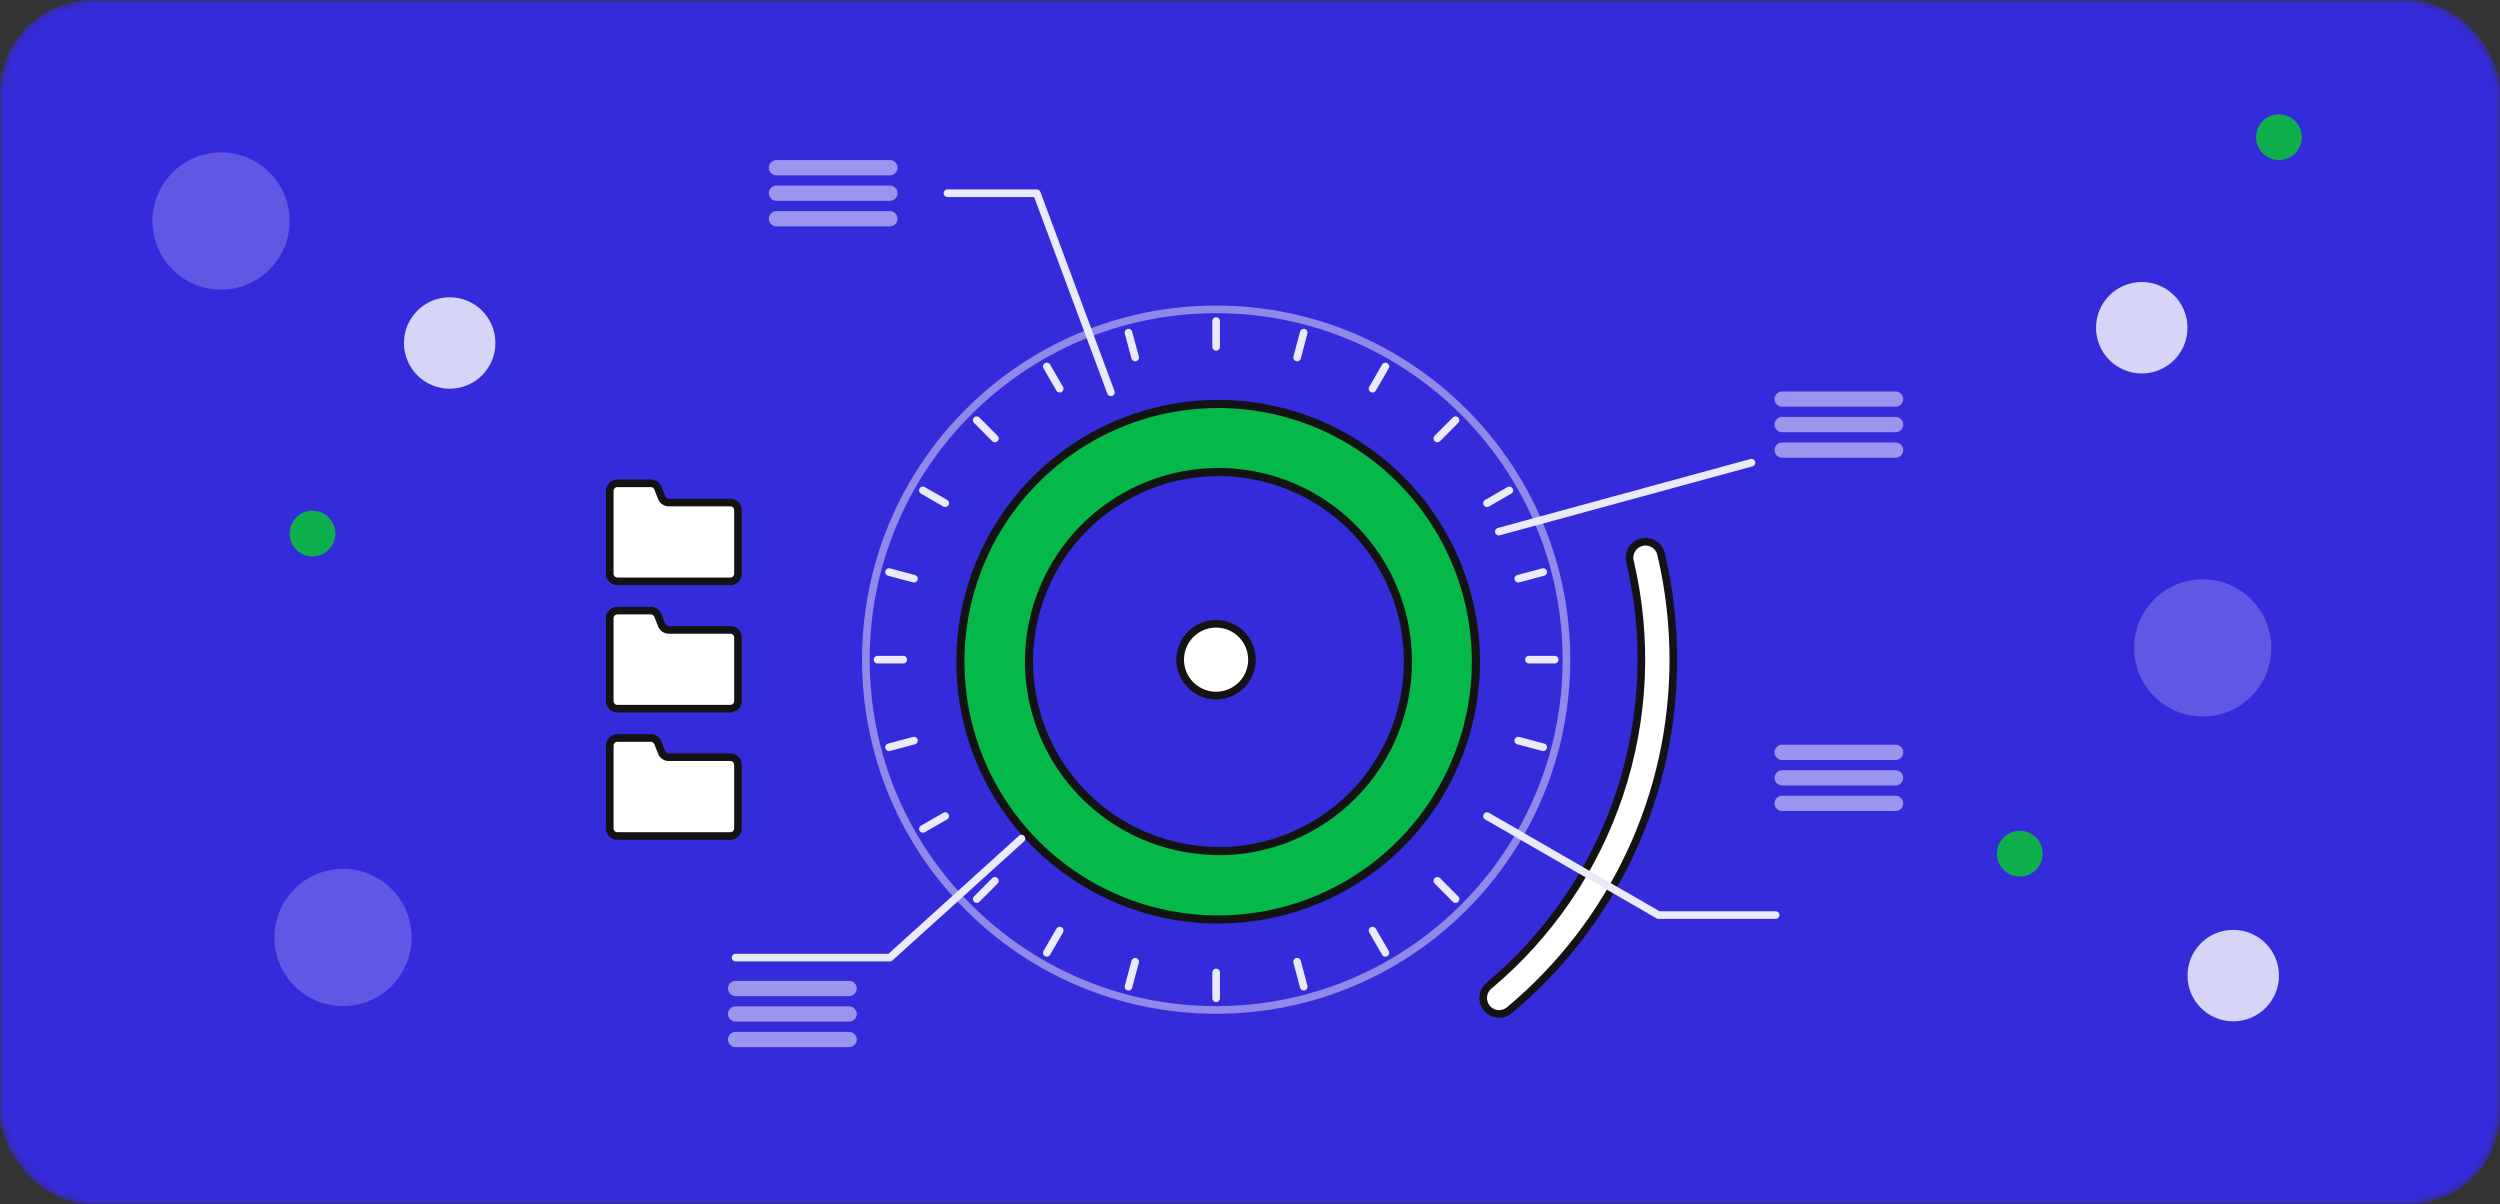 <svg width="328" height="158" viewBox="0 0 328 158" fill="none" xmlns="http://www.w3.org/2000/svg">
<rect x="0" y="0" width="328" height="158" fill="#333333" stroke="none"/>
<mask id="mask0" mask-type="alpha" maskUnits="userSpaceOnUse" x="0" y="0" width="328" height="158">
<rect width="328" height="158" rx="12" fill="#342BDB"/>
</mask>
<g mask="url(#mask0)">
<rect width="328" height="158" rx="12" fill="#342BDB"/>
<circle opacity="0.3" cx="289" cy="85" r="9" transform="rotate(-180 289 85)" fill="#C4C1FA"/>
<circle opacity="0.3" cx="45" cy="123" r="9" transform="rotate(-180 45 123)" fill="#C4C1FA"/>
<circle opacity="0.8" cx="293" cy="128" r="6" transform="rotate(-180 293 128)" fill="white"/>
<circle opacity="0.8" cx="281" cy="43" r="6" transform="rotate(-180 281 43)" fill="white"/>
<circle opacity="0.3" cx="29" cy="29" r="9" transform="rotate(-180 29 29)" fill="#C4C1FA"/>
<circle opacity="0.8" cx="59" cy="45" r="6" transform="rotate(-180 59 45)" fill="white"/>
<circle cx="41" cy="70" r="3" transform="rotate(-180 41 70)" fill="#0FAF4D"/>
<circle cx="299" cy="18" r="3" transform="rotate(-180 299 18)" fill="#0FAF4D"/>
<circle cx="265" cy="112" r="3" transform="rotate(-180 265 112)" fill="#0FAF4D"/>
<path d="M196.644 133.031C196.219 133.022 195.806 132.884 195.461 132.635C195.116 132.386 194.856 132.037 194.714 131.636C194.572 131.235 194.555 130.8 194.667 130.389C194.778 129.979 195.012 129.612 195.337 129.337C203.287 122.688 209.229 113.958 212.499 104.124C215.769 94.289 216.237 83.739 213.851 73.654C213.723 73.113 213.816 72.543 214.108 72.07C214.4 71.597 214.868 71.26 215.409 71.132C215.95 71.004 216.52 71.097 216.993 71.389C217.465 71.681 217.803 72.149 217.931 72.69C218.999 77.232 219.539 81.881 219.539 86.546C219.547 95.322 217.624 103.993 213.907 111.942C210.189 119.892 204.767 126.926 198.026 132.546C197.64 132.87 197.149 133.043 196.644 133.031Z" fill="white" stroke="#131313" stroke-miterlimit="10"/>
<path opacity="0.5" d="M159.558 132.504C184.94 132.504 205.516 111.928 205.516 86.546C205.516 61.165 184.94 40.589 159.558 40.589C134.177 40.589 113.601 61.165 113.601 86.546C113.601 111.928 134.177 132.504 159.558 132.504Z" stroke="#EBEAFB" stroke-miterlimit="10"/>
<path d="M159.827 53C153.138 52.998 146.599 54.98 141.036 58.695C135.474 62.41 131.138 67.692 128.577 73.871C126.016 80.05 125.345 86.851 126.649 93.411C127.953 99.972 131.173 105.999 135.902 110.729C140.632 115.46 146.658 118.682 153.218 119.987C159.778 121.293 166.579 120.623 172.759 118.064C178.939 115.505 184.221 111.17 187.937 105.608C191.654 100.047 193.638 93.508 193.638 86.819C193.638 77.851 190.076 69.25 183.735 62.908C177.395 56.566 168.795 53.002 159.827 53ZM159.827 111.64C154.911 111.634 150.108 110.17 146.024 107.433C141.94 104.696 138.76 100.81 136.885 96.266C135.01 91.722 134.524 86.724 135.49 81.903C136.455 77.083 138.828 72.658 142.309 69.186C145.79 65.715 150.222 63.354 155.045 62.401C159.867 61.449 164.864 61.948 169.403 63.835C173.942 65.722 177.82 68.913 180.546 73.004C183.271 77.095 184.722 81.903 184.716 86.819C184.716 90.086 184.072 93.32 182.821 96.338C181.569 99.356 179.736 102.097 177.424 104.406C175.112 106.714 172.369 108.544 169.349 109.792C166.33 111.039 163.094 111.678 159.827 111.674V111.64Z" fill="#04B94A" stroke="#131313" stroke-width="1.063" stroke-miterlimit="10"/>
<path d="M164.258 86.546C164.258 87.478 163.982 88.388 163.464 89.163C162.946 89.937 162.21 90.541 161.35 90.897C160.489 91.253 159.542 91.346 158.628 91.163C157.715 90.981 156.876 90.532 156.218 89.873C155.56 89.213 155.112 88.374 154.931 87.46C154.751 86.546 154.845 85.599 155.203 84.739C155.56 83.879 156.165 83.144 156.94 82.628C157.716 82.111 158.627 81.837 159.558 81.838C160.805 81.841 162.001 82.338 162.882 83.22C163.763 84.103 164.258 85.299 164.258 86.546Z" fill="white" stroke="#131313" stroke-linecap="round" stroke-linejoin="round"/>
<path d="M196.644 69.75L229.793 60.703" stroke="#EBEAFB" stroke-linecap="round" stroke-linejoin="round"/>
<path d="M134.016 110.028L116.759 125.635H96.511" stroke="#EBEAFB" stroke-linecap="round" stroke-linejoin="round"/>
<path d="M145.753 51.471L136.027 25.351H124.307" stroke="#EBEAFB" stroke-linecap="round" stroke-linejoin="round"/>
<path opacity="0.5" d="M101.873 22H116.759" stroke="white" stroke-width="2" stroke-linecap="round" stroke-linejoin="round"/>
<path opacity="0.5" d="M101.873 25.351H116.759" stroke="white" stroke-width="2" stroke-linecap="round" stroke-linejoin="round"/>
<path opacity="0.5" d="M101.873 28.702H116.759" stroke="white" stroke-width="2" stroke-linecap="round" stroke-linejoin="round"/>
<path opacity="0.5" d="M96.511 129.689H111.406" stroke="white" stroke-width="2" stroke-linecap="round" stroke-linejoin="round"/>
<path opacity="0.5" d="M96.511 133.031H111.406" stroke="white" stroke-width="2" stroke-linecap="round" stroke-linejoin="round"/>
<path opacity="0.5" d="M96.511 136.382H111.406" stroke="white" stroke-width="2" stroke-linecap="round" stroke-linejoin="round"/>
<path opacity="0.5" d="M233.814 52.359H248.7" stroke="white" stroke-width="2" stroke-linecap="round" stroke-linejoin="round"/>
<path opacity="0.5" d="M233.814 55.702H248.7" stroke="white" stroke-width="2" stroke-linecap="round" stroke-linejoin="round"/>
<path opacity="0.5" d="M233.814 59.052H248.7" stroke="white" stroke-width="2" stroke-linecap="round" stroke-linejoin="round"/>
<path opacity="0.5" d="M233.814 98.71H248.7" stroke="white" stroke-width="2" stroke-linecap="round" stroke-linejoin="round"/>
<path opacity="0.5" d="M233.814 102.053H248.7" stroke="white" stroke-width="2" stroke-linecap="round" stroke-linejoin="round"/>
<path opacity="0.5" d="M233.814 105.403H248.7" stroke="white" stroke-width="2" stroke-linecap="round" stroke-linejoin="round"/>
<path d="M159.558 42.122V45.507" stroke="#EBEAFB" stroke-linecap="round" stroke-linejoin="round"/>
<path d="M148.056 43.638L148.936 46.905" stroke="#EBEAFB" stroke-linecap="round" stroke-linejoin="round"/>
<path d="M137.342 48.078L139.034 51.002" stroke="#EBEAFB" stroke-linecap="round" stroke-linejoin="round"/>
<path d="M128.144 55.132L130.531 57.528" stroke="#EBEAFB" stroke-linecap="round" stroke-linejoin="round"/>
<path d="M121.082 64.338L124.014 66.022" stroke="#EBEAFB" stroke-linecap="round" stroke-linejoin="round"/>
<path d="M116.642 75.053L119.909 75.924" stroke="#EBEAFB" stroke-linecap="round" stroke-linejoin="round"/>
<path d="M115.134 86.546H118.51" stroke="#EBEAFB" stroke-linecap="round" stroke-linejoin="round"/>
<path d="M116.642 98.04L119.909 97.168" stroke="#EBEAFB" stroke-linecap="round" stroke-linejoin="round"/>
<path d="M121.082 108.754L124.014 107.07" stroke="#EBEAFB" stroke-linecap="round" stroke-linejoin="round"/>
<path d="M128.144 117.961L130.531 115.565" stroke="#EBEAFB" stroke-linecap="round" stroke-linejoin="round"/>
<path d="M137.342 125.014L139.034 122.091" stroke="#EBEAFB" stroke-linecap="round" stroke-linejoin="round"/>
<path d="M148.056 129.455L148.936 126.188" stroke="#EBEAFB" stroke-linecap="round" stroke-linejoin="round"/>
<path d="M159.558 130.971V127.586" stroke="#EBEAFB" stroke-linecap="round" stroke-linejoin="round"/>
<path d="M171.052 129.455L170.181 126.188" stroke="#EBEAFB" stroke-linecap="round" stroke-linejoin="round"/>
<path d="M181.766 125.014L180.074 122.091" stroke="#EBEAFB" stroke-linecap="round" stroke-linejoin="round"/>
<path d="M190.964 117.961L188.577 115.565" stroke="#EBEAFB" stroke-linecap="round" stroke-linejoin="round"/>
<path d="M195.094 107.07L217.596 120.055H232.968" stroke="#EBEAFB" stroke-linecap="round" stroke-linejoin="round"/>
<path d="M202.466 98.04L199.199 97.168" stroke="#EBEAFB" stroke-linecap="round" stroke-linejoin="round"/>
<path d="M203.974 86.546H200.598" stroke="#EBEAFB" stroke-linecap="round" stroke-linejoin="round"/>
<path d="M202.466 75.053L199.199 75.924" stroke="#EBEAFB" stroke-linecap="round" stroke-linejoin="round"/>
<path d="M198.026 64.338L195.094 66.022" stroke="#EBEAFB" stroke-linecap="round" stroke-linejoin="round"/>
<path d="M190.964 55.132L188.577 57.528" stroke="#EBEAFB" stroke-linecap="round" stroke-linejoin="round"/>
<path d="M181.766 48.078L180.074 51.002" stroke="#EBEAFB" stroke-linecap="round" stroke-linejoin="round"/>
<path d="M171.052 43.638L170.181 46.905" stroke="#EBEAFB" stroke-linecap="round" stroke-linejoin="round"/>
<path d="M80 75.268C80 75.82 80.448 76.268 81 76.268H95.821C96.374 76.268 96.821 75.82 96.821 75.268V66.93C96.821 66.378 96.374 65.93 95.821 65.93H87.742C87.332 65.93 86.963 65.68 86.812 65.298L86.315 64.041C86.164 63.659 85.796 63.409 85.385 63.409H81C80.448 63.409 80 63.856 80 64.409V75.268Z" fill="white" stroke="#131313" stroke-miterlimit="10"/>
<path d="M80 91.98C80 92.532 80.448 92.98 81 92.98H95.821C96.374 92.98 96.821 92.532 96.821 91.98V83.643C96.821 83.09 96.374 82.643 95.821 82.643H87.743C87.332 82.643 86.963 82.391 86.812 82.009L86.315 80.746C86.164 80.364 85.795 80.113 85.384 80.113H81C80.448 80.113 80 80.561 80 81.113V91.98Z" fill="white" stroke="#131313" stroke-miterlimit="10"/>
<path d="M80 108.684C80 109.236 80.448 109.684 81 109.684H95.821C96.374 109.684 96.821 109.236 96.821 108.684V100.347C96.821 99.794 96.374 99.347 95.821 99.347H87.742C87.332 99.347 86.963 99.096 86.812 98.714L86.315 97.457C86.164 97.076 85.796 96.825 85.385 96.825H81C80.448 96.825 80 97.273 80 97.825V108.684Z" fill="white" stroke="#131313" stroke-miterlimit="10"/>
</g>
</svg>
